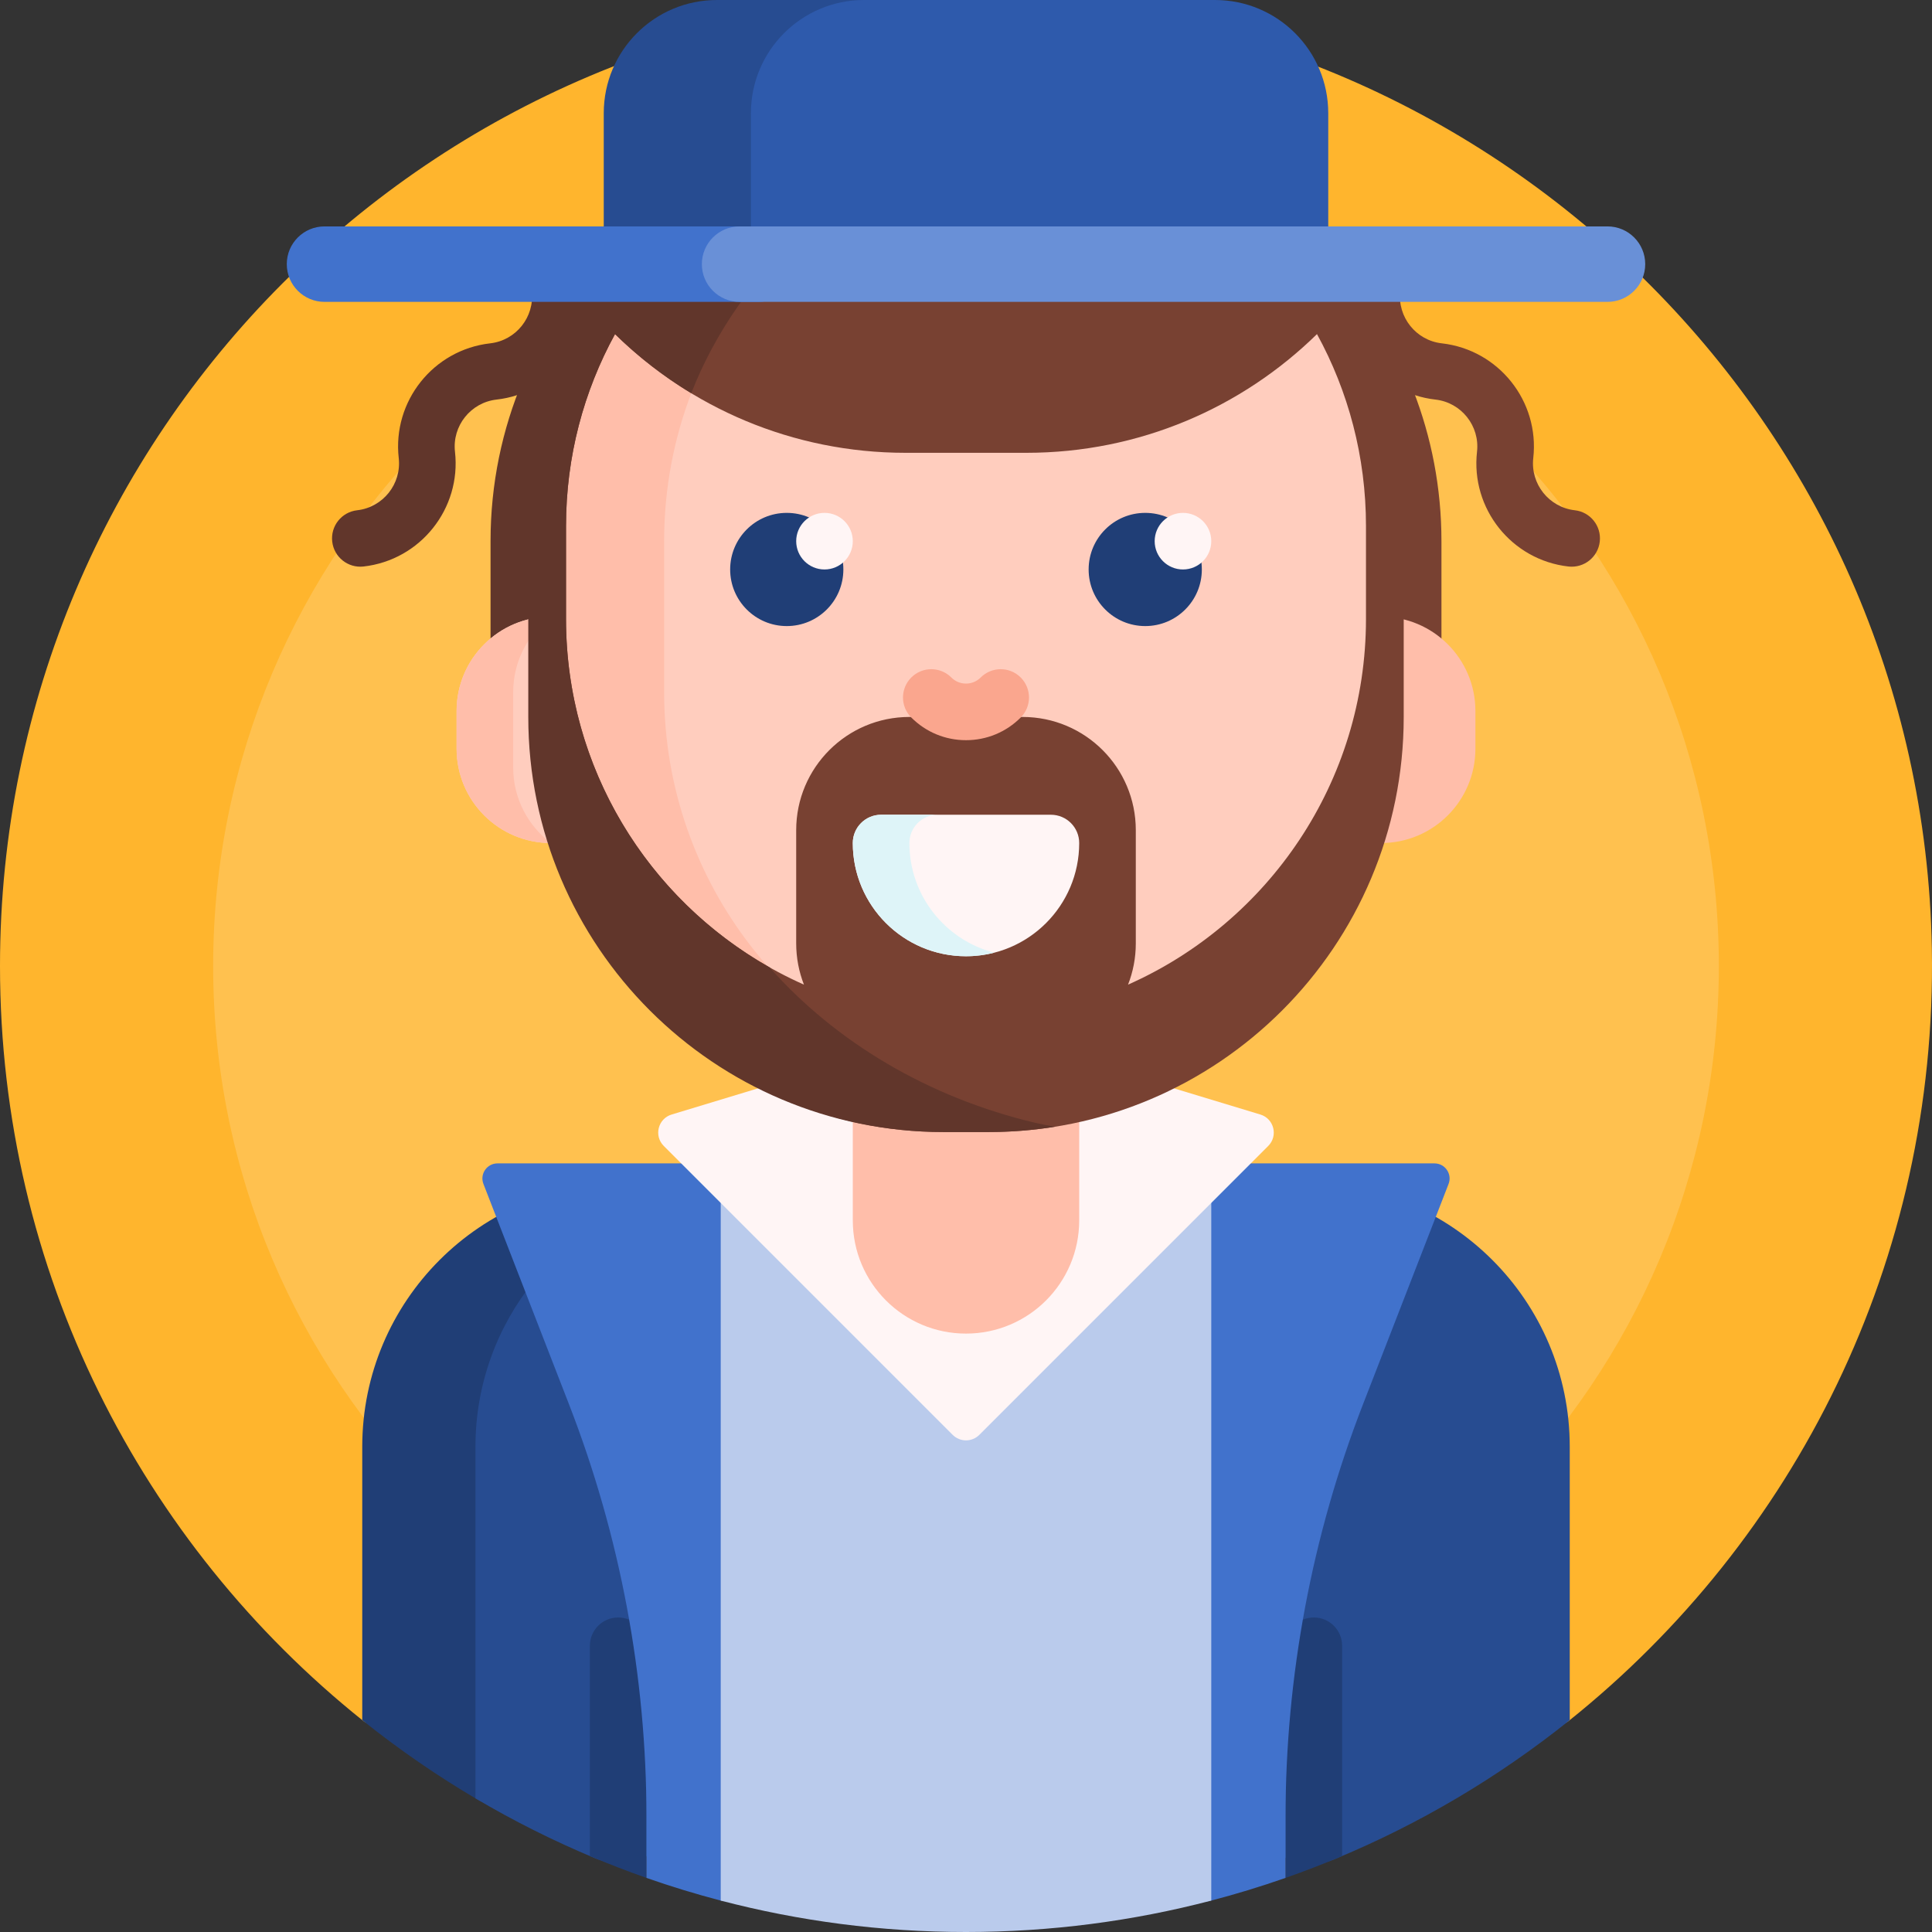 <svg id="Capa_1" enable-background="new 0 0 512 512" height="512" viewBox="0 0 512 512" width="512" xmlns="http://www.w3.org/2000/svg"><rect x="0" y="0" width="512" height="512" fill="#333333" stroke="none"/><g><path d="m0 256c0-141.305 114.485-255.87 255.76-256 139.274-.128 253.725 112.091 256.199 251.343 1.472 82.827-36.401 156.869-96.171 204.679-1.627 1.301-3.93 1.295-5.592.039-42.887-32.409-96.297-51.63-154.196-51.63-57.915 0-111.338 19.232-154.231 51.657-1.641 1.24-3.914 1.247-5.521-.038-58.668-46.911-96.248-119.092-96.248-200.05z" fill="#ffb52d"/><path d="m455.511 256c0 110.187-89.324 199.511-199.511 199.511s-199.511-89.324-199.511-199.511 89.324-199.511 199.511-199.511 199.511 89.324 199.511 199.511z" fill="#ffc14f"/><path d="m209.333 313.416c-38.66 0-70 31.34-70 70v86.281c0 6.516-7.081 10.555-12.701 7.257-10.735-6.299-20.97-13.358-30.632-21.103v-72.436c0-38.66 31.34-70 70-70h43.333z" fill="#203e76"/><path d="m180.426 315.155v162.044c0 11.735-11.936 19.741-22.769 15.23-10.958-4.563-21.531-9.866-31.656-15.846v-93.167c-.001-33.307 23.261-61.18 54.425-68.261zm165.574-1.739h-14.426v164.501c0 11.359 11.531 19.151 22.031 14.817 22.608-9.331 43.588-21.807 62.394-36.883v-72.436c.001-38.659-31.339-69.999-69.999-69.999z" fill="#274c91"/><path d="m171.322 436.149v61.514c-5.075-1.778-10.077-3.711-15-5.795v-55.72c0-4.142 3.358-7.5 7.5-7.5s7.5 3.359 7.5 7.501zm176.856-7.5c-4.142 0-7.5 3.358-7.5 7.5v61.514c5.075-1.778 10.077-3.711 15-5.795v-55.72c0-4.141-3.357-7.499-7.5-7.499z" fill="#203e76"/><path d="m131.592 105.893c-6.849.774-11.791 6.975-11.017 13.824 1.703 15.068-9.172 28.711-24.239 30.414-4.116.465-7.83-2.495-8.295-6.611s2.494-7.83 6.611-8.295c6.849-.774 11.791-6.975 11.018-13.824-1.702-15.068 9.171-28.711 24.239-30.414 6.849-.774 11.792-6.975 11.018-13.824-.465-4.116 2.494-7.83 6.611-8.295s7.83 2.495 8.295 6.611c1.7 15.068-9.173 28.712-24.241 30.414z" fill="#61362b"/><path d="m423.958 143.521c-.465 4.116-4.178 7.076-8.295 6.611-15.067-1.702-25.941-15.346-24.239-30.414.774-6.849-4.169-13.051-11.017-13.824-15.067-1.702-25.941-15.346-24.239-30.414.465-4.116 4.178-7.076 8.295-6.611s7.076 4.179 6.611 8.295c-.774 6.849 4.168 13.051 11.018 13.824 15.067 1.702 25.941 15.346 24.239 30.414-.774 6.849 4.169 13.05 11.018 13.824 4.115.465 7.074 4.179 6.609 8.295z" fill="#784132"/><path d="m171.322 497.663v-15.928c0-37.485-6.962-74.644-20.531-109.586l-22.675-58.391c-1.018-2.622.916-5.448 3.729-5.448h66.538v189.777c0 3.786-3.575 6.582-7.238 5.625-6.72-1.755-13.331-3.775-19.823-6.049zm142.295-189.353v189.94c0 3.704 3.497 6.437 7.081 5.503 6.773-1.764 13.438-3.798 19.981-6.09v-15.928c0-37.485 6.962-74.644 20.531-109.586l22.675-58.391c1.018-2.622-.916-5.448-3.729-5.448z" fill="#4172cc"/><path d="m321 313.416v190.258c-20.756 5.433-42.54 8.326-65 8.326s-44.244-2.893-65-8.325v-190.083c1.652-.116 3.319-.176 5-.176z" fill="#bacbec"/><path d="m336.099 303.683-76.564 76.564c-1.953 1.953-5.118 1.953-7.071 0l-76.564-76.564c-2.671-2.671-1.529-7.225 2.085-8.321l76.564-23.202c.946-.286 1.955-.286 2.9 0l76.564 23.202c3.616 1.096 4.757 5.65 2.086 8.321z" fill="#fff5f5"/><path d="m382 143.416v56.584h-194.5v-56.584c0-56.439 42.505-102.95 97.25-109.269 54.745 6.319 97.25 52.83 97.25 109.269z" fill="#784132"/><path d="m180 143.416v56.584h-50v-56.584c0-60.751 49.249-110 110-110h32c3.03 0 6.032.123 9 .363-56.542 4.579-101 51.916-101 109.637z" fill="#61362b"/><path d="m171 188.416v10c0 13.807-11.193 25-25 25s-25-11.193-25-25v-10c0-13.807 11.193-25 25-25s25 11.193 25 25z" fill="#ffcdbe"/><path d="m136 183.416v20c0 8.178 3.927 15.439 9.998 20-13.806-.001-24.998-11.194-24.998-25v-10c0-13.806 11.192-24.999 24.998-25-6.071 4.561-9.998 11.822-9.998 20zm230-20v-20c0-60.751-49.249-110-110-110-60.751 0-110 49.249-110 110v40c0 50.351 33.83 92.8 80 105.859v34.141c0 16.569 13.431 30 30 30s30-13.431 30-30v-34.141c33.586-9.499 60.641-34.551 72.895-66.883 2.252.667 4.637 1.024 7.105 1.024 13.807 0 25-11.193 25-25v-10c0-13.807-11.193-25-25-25z" fill="#ffbeaa"/><path d="m366 143.416v40c0 50.792-34.425 93.543-81.216 106.195-9.023 2.44-18.545 2.44-27.568 0-46.791-12.652-81.216-55.403-81.216-106.195v-40c0-55.663 41.345-101.669 95-108.985 53.655 7.316 95 53.322 95 108.985z" fill="#ffcdbe"/><path d="m262 33.416h-6c.27 0 .539.001.808.003-.269-.002-.539-.003-.808-.003s-.539.001-.808.003c.269-.002.539-.003.808-.003h-6c-60.751 0-104 49.249-104 110v46.584c0 60.751 43.249 110 104 110h12c60.751 0 110-49.249 110-110v-46.584c0-60.751-49.249-110-110-110zm-4.422.012c-.139-.002-.278-.004-.417-.005.139.001.278.003.417.005zm-2.739-.005c-.139.001-.278.003-.417.005.139-.002.278-.004.417-.005zm107.161 130.577c0 43.257-25.911 80.461-63.058 96.941 1.328-3.39 2.058-7.08 2.058-10.941v-30c0-16.569-13.431-30-30-30-5.464 0-10.587 1.461-15 4.014-4.413-2.553-9.536-4.014-15-4.014-16.569 0-30 13.431-30 30v30c0 3.861.73 7.551 2.058 10.941-37.147-16.48-63.058-53.684-63.058-96.941v-24.584c0-18.437 4.707-35.774 12.985-50.876 19.843 19.46 47.027 31.46 77.015 31.46h32c29.988 0 57.172-12 77.015-31.46 8.278 15.102 12.985 32.439 12.985 50.876z" fill="#784132"/><path d="m279.644 298.592c-5.744.926-11.638 1.408-17.644 1.408h-12c-60.751 0-110-49.249-110-110v-46.584c0-60.751 49.249-110 110-110h10.296c-36.083 12.486-64.457 38.43-77.111 70.794-7.337-4.434-14.114-9.701-20.2-15.669-8.278 15.101-12.985 32.438-12.985 50.875v24.584c0 39.616 21.733 74.155 53.926 92.348 17.478 19.76 42.016 34.459 70.288 41.176 1.796.426 3.607.782 5.43 1.068z" fill="#61362b"/><path d="m352 30v40h-158.5v-40c0-16.569 13.431-30 30-30h98.5c16.569 0 30 13.431 30 30z" fill="#2e5aac"/><path d="m199 30v40h-39v-40c0-16.569 13.431-30 30-30h39c-16.569 0-30 13.431-30 30z" fill="#274c91"/><path d="m201 80h-115c-5.523 0-10-4.477-10-10 0-5.523 4.477-10 10-10h115c5.523 0 10 4.477 10 10 0 5.523-4.477 10-10 10z" fill="#4172cc"/><path d="m426 80h-230c-5.523 0-10-4.477-10-10s4.477-10 10-10h230c5.523 0 10 4.477 10 10s-4.477 10-10 10z" fill="#6990d7"/><path d="m223.5 150.916c0 8.284-6.716 15-15 15s-15-6.716-15-15 6.716-15 15-15 15 6.716 15 15zm80-15c-8.284 0-15 6.716-15 15s6.716 15 15 15 15-6.716 15-15-6.716-15-15-15z" fill="#203e76"/><path d="m226 143.416c0 4.142-3.358 7.5-7.5 7.5s-7.5-3.358-7.5-7.5 3.358-7.5 7.5-7.5 7.5 3.358 7.5 7.5zm87.5-7.5c-4.142 0-7.5 3.358-7.5 7.5s3.358 7.5 7.5 7.5 7.5-3.358 7.5-7.5-3.358-7.5-7.5-7.5z" fill="#fff5f5"/><path d="m241.5 190.148c-2.929-2.93-2.929-7.678 0-10.607 2.929-2.928 7.678-2.928 10.606 0 1.042 1.042 2.424 1.616 3.893 1.616s2.851-.574 3.893-1.616c2.929-2.928 7.678-2.928 10.606 0 2.929 2.93 2.929 7.678 0 10.607-3.875 3.875-9.024 6.009-14.5 6.009s-10.623-2.134-14.498-6.009z" fill="#faa68e"/><path d="m256 253.416c-16.569 0-30-13.431-30-30 0-4.142 3.358-7.5 7.5-7.5h45c4.142 0 7.5 3.358 7.5 7.5 0 16.569-13.431 30-30 30z" fill="#fff5f5"/><path d="m263.5 252.471c-2.397.617-4.91.945-7.5.945-16.568 0-30-13.431-30-30 0-4.142 3.358-7.5 7.5-7.5h15c-4.142 0-7.5 3.358-7.5 7.5 0 13.979 9.561 25.725 22.5 29.055z" fill="#def4f8"/></g></svg>